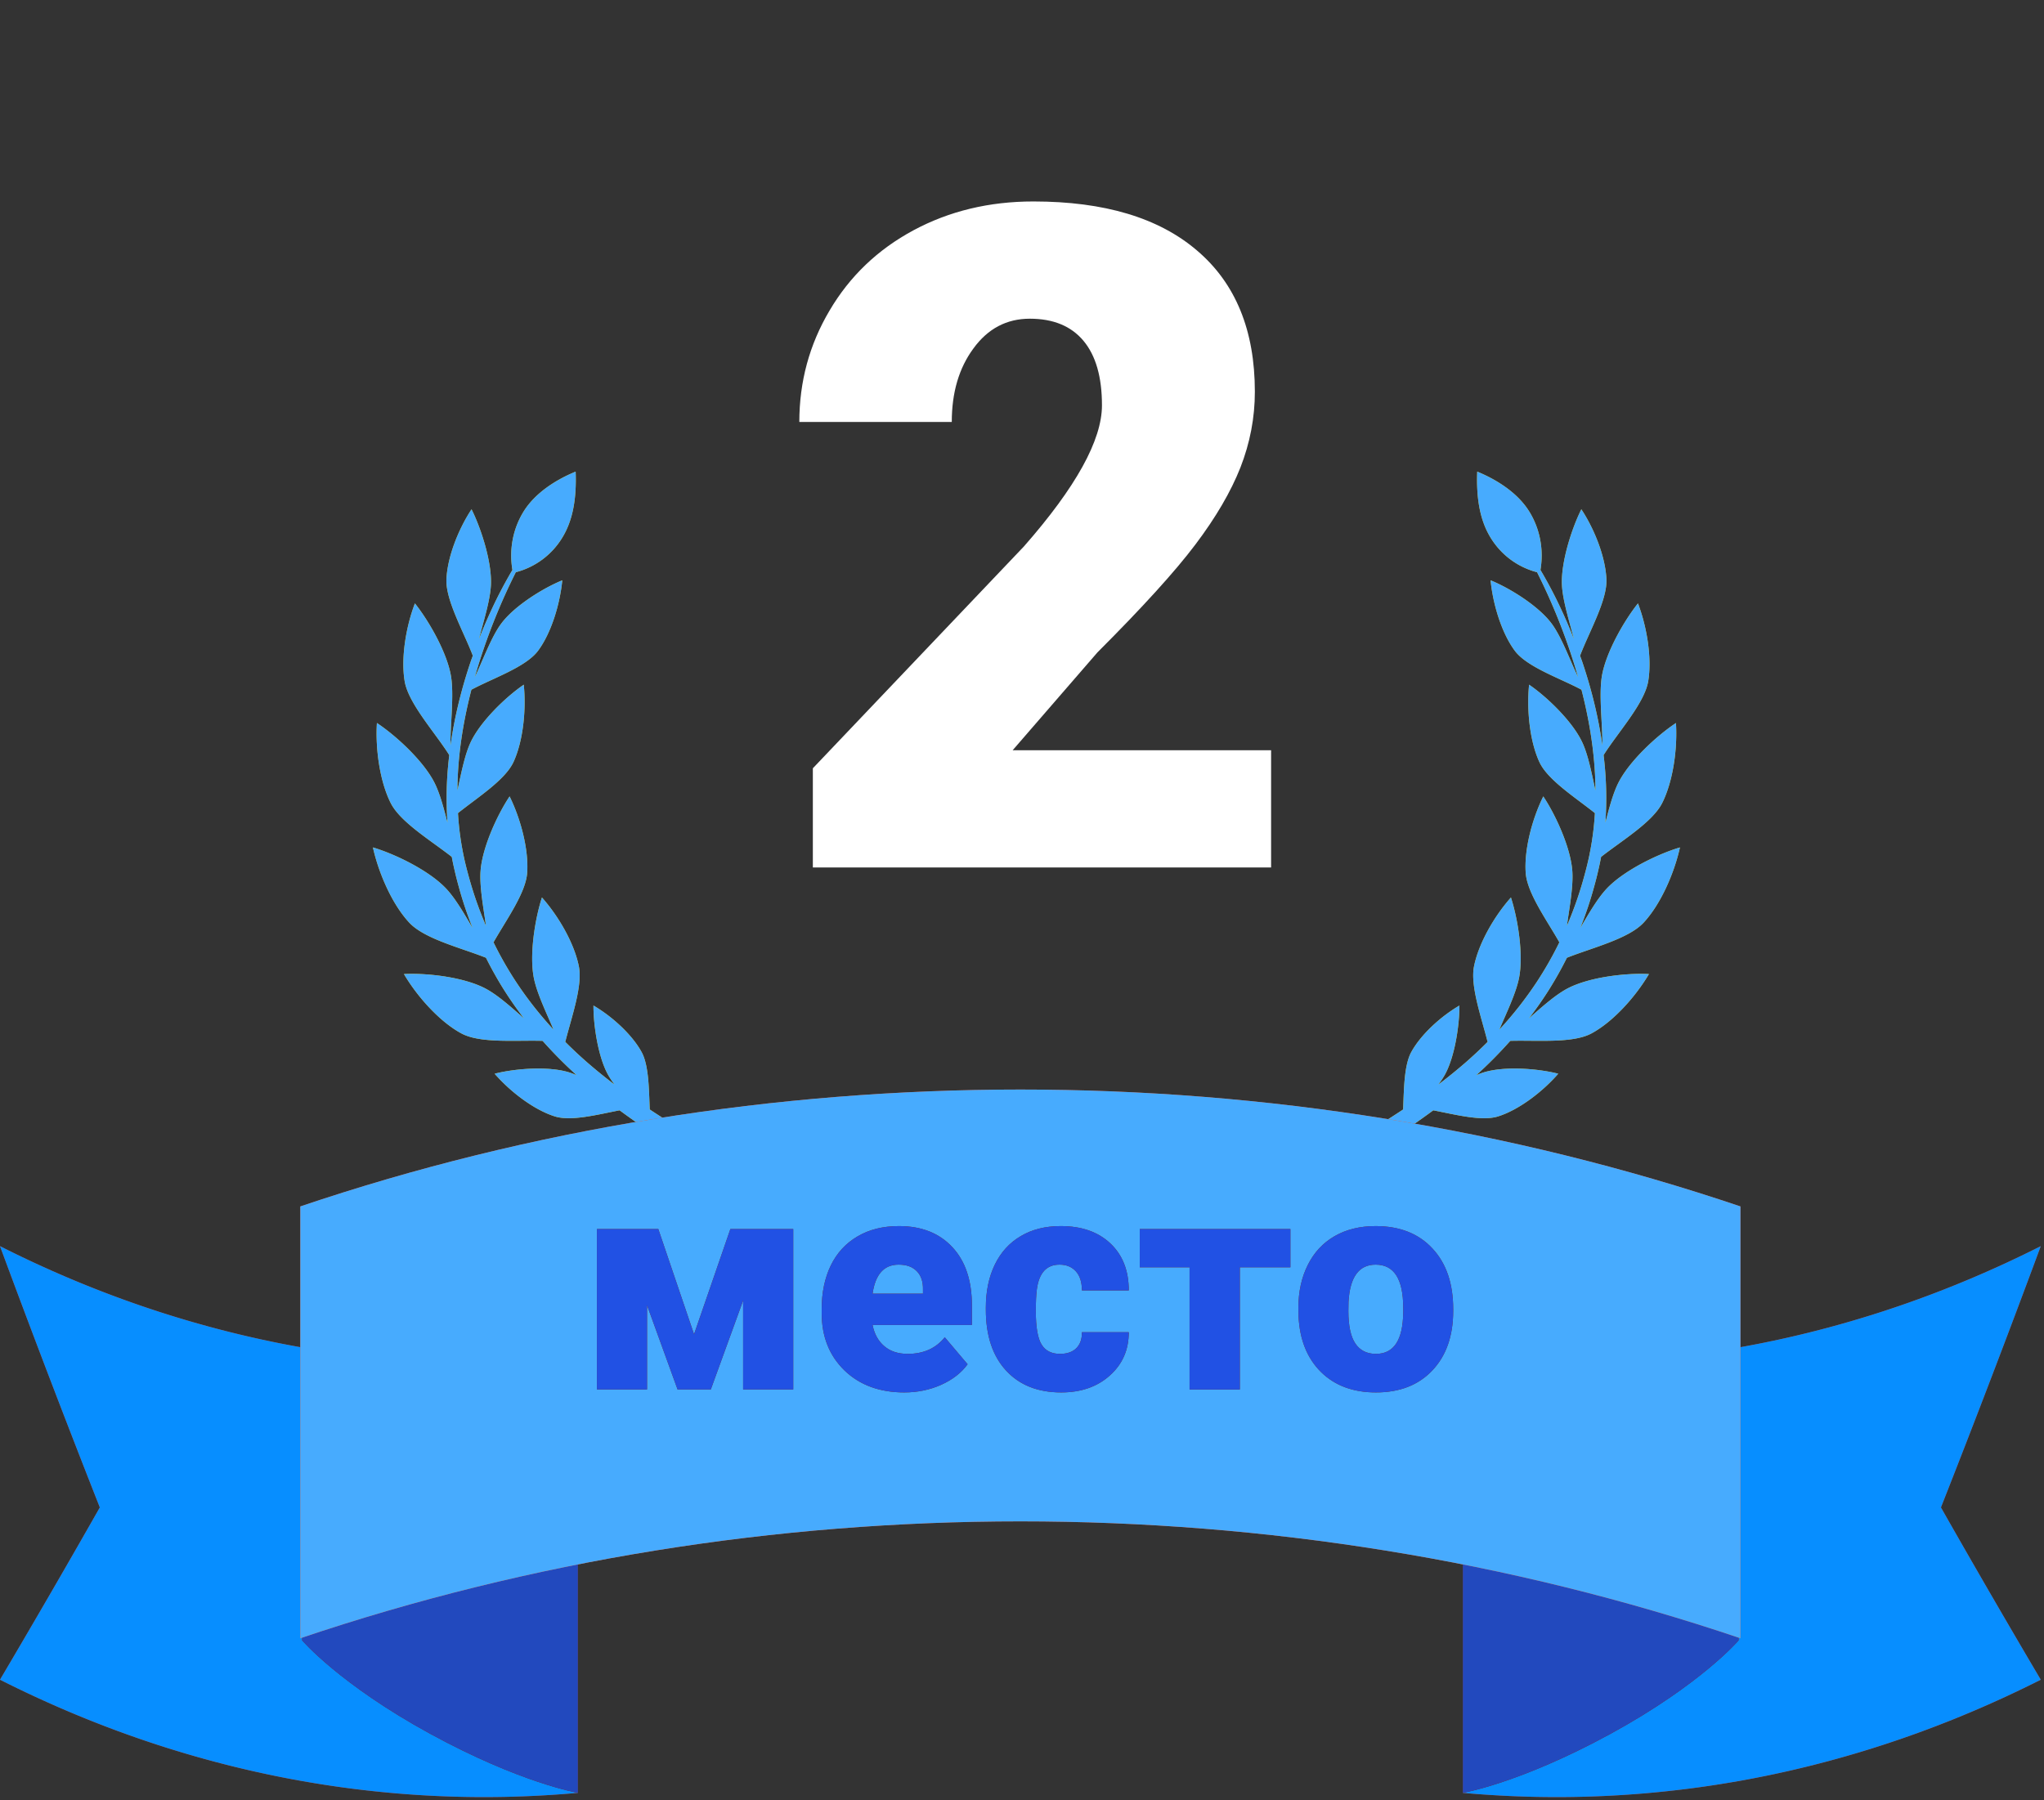 <svg width="235" height="207" fill="none" xmlns="http://www.w3.org/2000/svg"><rect width="100%" height="100%" fill="#333333" stroke="none"/><path d="M146.139 99.755H93.454V88.347l24.268-25.513c5.981-6.81 8.971-12.22 8.971-16.23 0-3.25-.709-5.721-2.126-7.415-1.417-1.694-3.474-2.541-6.171-2.541-2.661 0-4.822 1.14-6.481 3.422-1.66 2.247-2.489 5.065-2.489 8.453H91.899c0-4.633 1.158-8.902 3.474-12.809 2.316-3.94 5.531-7.017 9.645-9.23 4.114-2.212 8.712-3.318 13.793-3.318 8.159 0 14.433 1.884 18.823 5.652 4.425 3.768 6.638 9.178 6.638 16.23 0 2.973-.553 5.877-1.66 8.712-1.106 2.8-2.834 5.756-5.185 8.867-2.316 3.077-6.067 7.208-11.252 12.393l-9.749 11.252h29.713v13.483z" fill="#fff"/><path d="M88.356 136.914a29.004 29.004 0 00-1.221-1.139c-.222-.198-.402-.344-.63-.538a25.47 25.47 0 00-.657-.523 40.943 40.943 0 00-2.683-1.841c-1.801-1.152-3.608-2.218-5.387-3.322a107.842 107.842 0 01-3.077-1.969c-.095-2.376-.108-5.092-.937-6.607-1.128-2.052-3.43-4.116-5.532-5.344-.013 2.261.53 5.87 1.653 7.921.205.377.47.767.763 1.163a60.906 60.906 0 01-3.025-2.447 49.068 49.068 0 01-2.633-2.457c.72-2.859 2.01-6.431 1.563-8.684-.528-2.662-2.348-5.791-4.245-7.923-.802 2.46-1.463 6.597-.93 9.26.348 1.749 1.41 3.936 2.26 5.933a42.918 42.918 0 01-4.31-5.491 41.206 41.206 0 01-2.588-4.546c1.447-2.556 3.706-5.661 3.869-7.986.19-2.7-.746-6.212-2.02-8.794-1.421 2.123-3.15 5.895-3.34 8.589-.124 1.765.321 4.146.623 6.292a42.611 42.611 0 01-1.804-5.035 53.608 53.608 0 01-.418-1.533 32.941 32.941 0 01-.36-1.548 34.37 34.37 0 01-.495-3.127 38.43 38.43 0 01-.142-1.715c2.249-1.803 5.425-3.803 6.383-5.875 1.12-2.424 1.472-6.022 1.183-8.895-2.076 1.417-5.011 4.247-6.13 6.666-.669 1.448-1.071 3.554-1.498 5.511.005-.68.02-1.358.059-2.03.183-3.233.737-6.433 1.547-9.567 2.472-1.327 6.281-2.605 7.674-4.492 1.509-2.039 2.51-5.34 2.775-8.088-2.22.903-5.52 2.951-7.028 4.99-1.133 1.53-2.067 4.128-3.031 6.15.14-.49.285-.978.435-1.466a69.91 69.91 0 014.282-10.605 8.846 8.846 0 005.323-3.944c1.34-2.166 1.66-4.816 1.556-7.623-2.228.913-4.634 2.42-5.98 4.58-1.275 2.062-1.673 4.46-1.29 6.725a51.025 51.025 0 00-2.399 4.566 53.259 53.259 0 00-1.442 3.378c.527-2.08 1.288-4.436 1.371-6.23.12-2.593-1.11-6.452-2.23-8.69-1.491 2.257-2.77 5.446-2.885 8.044-.11 2.405 1.992 6.052 3.031 8.792-.076.225-.163.447-.24.672-1.056 3.124-1.862 6.355-2.327 9.66-.024-2.488.425-5.76.059-7.978-.447-2.688-2.527-6.34-4.15-8.37-1.021 2.68-1.621 6.252-1.18 8.938.422 2.564 3.51 5.92 5.133 8.513a40.3 40.3 0 00-.206 7.77c-.428-1.68-.875-3.365-1.493-4.593-1.259-2.498-4.416-5.413-6.621-6.871-.184 2.974.327 6.7 1.585 9.204 1.107 2.197 4.617 4.303 7.023 6.191l.015.09c.102.542.221 1.082.346 1.614.124.541.26 1.069.406 1.6a44.54 44.54 0 001.627 4.879c-.972-1.664-1.97-3.382-3.005-4.496-1.946-2.095-5.873-4.006-8.455-4.775.666 3.009 2.225 6.554 4.176 8.649 1.743 1.874 5.91 2.883 8.82 4.038a43.587 43.587 0 002.097 3.731 42.83 42.83 0 002.27 3.238c-1.476-1.301-3.007-2.668-4.374-3.403-2.48-1.336-6.76-1.833-9.425-1.691 1.558 2.638 4.124 5.489 6.604 6.825 2.169 1.172 6.263.765 9.339.857a51.456 51.456 0 003.909 3.946 8.186 8.186 0 00-.84-.316c-2.399-.755-6.259-.448-8.583.149 1.8 2.073 4.516 4.152 6.915 4.907 1.873.588 4.887-.202 7.451-.699a99.865 99.865 0 005.479 3.76c1.78 1.153 3.576 2.255 5.312 3.397.866.574 1.719 1.155 2.514 1.773.199.155.393.31.58.474.178.151.401.344.573.505.373.332.742.686 1.099 1.047 1.419 1.444 2.65 3.073 3.58 4.851.069.133.131.27.2.403l1.04-2.977a23.86 23.86 0 00-3.256-3.998z" fill="#FFC700"/><path d="M88.356 136.914a29.004 29.004 0 00-1.221-1.139c-.222-.198-.402-.344-.63-.538a25.47 25.47 0 00-.657-.523 40.943 40.943 0 00-2.683-1.841c-1.801-1.152-3.608-2.218-5.387-3.322a107.842 107.842 0 01-3.077-1.969c-.095-2.376-.108-5.092-.937-6.607-1.128-2.052-3.43-4.116-5.532-5.344-.013 2.261.53 5.87 1.653 7.921.205.377.47.767.763 1.163a60.906 60.906 0 01-3.025-2.447 49.068 49.068 0 01-2.633-2.457c.72-2.859 2.01-6.431 1.563-8.684-.528-2.662-2.348-5.791-4.245-7.923-.802 2.46-1.463 6.597-.93 9.26.348 1.749 1.41 3.936 2.26 5.933a42.918 42.918 0 01-4.31-5.491 41.206 41.206 0 01-2.588-4.546c1.447-2.556 3.706-5.661 3.869-7.986.19-2.7-.746-6.212-2.02-8.794-1.421 2.123-3.15 5.895-3.34 8.589-.124 1.765.321 4.146.623 6.292a42.611 42.611 0 01-1.804-5.035 53.608 53.608 0 01-.418-1.533 32.941 32.941 0 01-.36-1.548 34.37 34.37 0 01-.495-3.127 38.43 38.43 0 01-.142-1.715c2.249-1.803 5.425-3.803 6.383-5.875 1.12-2.424 1.472-6.022 1.183-8.895-2.076 1.417-5.011 4.247-6.13 6.666-.669 1.448-1.071 3.554-1.498 5.511.005-.68.02-1.358.059-2.03.183-3.233.737-6.433 1.547-9.567 2.472-1.327 6.281-2.605 7.674-4.492 1.509-2.039 2.51-5.34 2.775-8.088-2.22.903-5.52 2.951-7.028 4.99-1.133 1.53-2.067 4.128-3.031 6.15.14-.49.285-.978.435-1.466a69.91 69.91 0 014.282-10.605 8.846 8.846 0 005.323-3.944c1.34-2.166 1.66-4.816 1.556-7.623-2.228.913-4.634 2.42-5.98 4.58-1.275 2.062-1.673 4.46-1.29 6.725a51.025 51.025 0 00-2.399 4.566 53.259 53.259 0 00-1.442 3.378c.527-2.08 1.288-4.436 1.371-6.23.12-2.593-1.11-6.452-2.23-8.69-1.491 2.257-2.77 5.446-2.885 8.044-.11 2.405 1.992 6.052 3.031 8.792-.076.225-.163.447-.24.672-1.056 3.124-1.862 6.355-2.327 9.66-.024-2.488.425-5.76.059-7.978-.447-2.688-2.527-6.34-4.15-8.37-1.021 2.68-1.621 6.252-1.18 8.938.422 2.564 3.51 5.92 5.133 8.513a40.3 40.3 0 00-.206 7.77c-.428-1.68-.875-3.365-1.493-4.593-1.259-2.498-4.416-5.413-6.621-6.871-.184 2.974.327 6.7 1.585 9.204 1.107 2.197 4.617 4.303 7.023 6.191l.015.09c.102.542.221 1.082.346 1.614.124.541.26 1.069.406 1.6a44.54 44.54 0 001.627 4.879c-.972-1.664-1.97-3.382-3.005-4.496-1.946-2.095-5.873-4.006-8.455-4.775.666 3.009 2.225 6.554 4.176 8.649 1.743 1.874 5.91 2.883 8.82 4.038a43.587 43.587 0 002.097 3.731 42.83 42.83 0 002.27 3.238c-1.476-1.301-3.007-2.668-4.374-3.403-2.48-1.336-6.76-1.833-9.425-1.691 1.558 2.638 4.124 5.489 6.604 6.825 2.169 1.172 6.263.765 9.339.857a51.456 51.456 0 003.909 3.946 8.186 8.186 0 00-.84-.316c-2.399-.755-6.259-.448-8.583.149 1.8 2.073 4.516 4.152 6.915 4.907 1.873.588 4.887-.202 7.451-.699a99.865 99.865 0 005.479 3.76c1.78 1.153 3.576 2.255 5.312 3.397.866.574 1.719 1.155 2.514 1.773.199.155.393.31.58.474.178.151.401.344.573.505.373.332.742.686 1.099 1.047 1.419 1.444 2.65 3.073 3.58 4.851.069.133.131.27.2.403l1.04-2.977a23.86 23.86 0 00-3.256-3.998z" fill="#47ABFE"/><path d="M147.664 136.915a28.71 28.71 0 011.222-1.139c.222-.198.402-.344.629-.538.22-.182.437-.352.658-.523a40.89 40.89 0 012.682-1.841c1.802-1.152 3.609-2.219 5.388-3.322a109.345 109.345 0 003.076-1.969c.096-2.376.109-5.093.938-6.608 1.128-2.051 3.429-4.116 5.532-5.343.012 2.261-.53 5.87-1.653 7.921-.205.377-.47.766-.764 1.163a60.77 60.77 0 003.026-2.447 49.358 49.358 0 002.632-2.457c-.719-2.859-2.01-6.431-1.562-8.684.528-2.662 2.348-5.791 4.245-7.924.801 2.46 1.463 6.597.93 9.261-.348 1.748-1.411 3.936-2.261 5.933a42.792 42.792 0 004.31-5.492 41.144 41.144 0 002.589-4.545c-1.448-2.557-3.706-5.662-3.869-7.986-.19-2.7.746-6.212 2.02-8.794 1.421 2.122 3.15 5.894 3.339 8.588.124 1.765-.321 4.146-.623 6.293a42.63 42.63 0 001.805-5.036 51.95 51.95 0 00.418-1.533c.132-.522.255-1.037.359-1.547a34.31 34.31 0 00.495-3.127 38.14 38.14 0 00.143-1.715c-2.249-1.804-5.426-3.804-6.384-5.876-1.119-2.424-1.472-6.021-1.183-8.894 2.076 1.417 5.012 4.247 6.13 6.665.67 1.448 1.072 3.555 1.498 5.511a39.097 39.097 0 00-.058-2.03c-.184-3.233-.737-6.433-1.547-9.567-2.473-1.326-6.281-2.605-7.675-4.492-1.508-2.038-2.508-5.34-2.774-8.088 2.22.903 5.519 2.951 7.028 4.99 1.132 1.53 2.067 4.128 3.031 6.15a72.01 72.01 0 00-.436-1.466 69.987 69.987 0 00-4.281-10.605 8.846 8.846 0 01-5.323-3.944c-1.341-2.166-1.661-4.816-1.556-7.623 2.227.913 4.634 2.42 5.979 4.58 1.276 2.062 1.674 4.46 1.29 6.725a50.91 50.91 0 012.399 4.566 53.09 53.09 0 011.442 3.378c-.526-2.08-1.288-4.436-1.371-6.23-.119-2.593 1.11-6.452 2.231-8.69 1.491 2.257 2.769 5.446 2.884 8.044.111 2.405-1.991 6.052-3.031 8.792.077.225.164.448.241.672 1.055 3.124 1.862 6.356 2.327 9.661.023-2.488-.425-5.76-.059-7.98.446-2.686 2.527-6.339 4.149-8.369 1.022 2.681 1.622 6.252 1.181 8.938-.422 2.564-3.51 5.92-5.134 8.513a40.474 40.474 0 01.207 7.77c.427-1.68.875-3.364 1.493-4.592 1.259-2.499 4.416-5.413 6.621-6.872.183 2.975-.328 6.7-1.585 9.204-1.108 2.197-4.618 4.303-7.023 6.192-.005.027-.011.055-.015.089a36.594 36.594 0 01-.347 1.614c-.123.542-.26 1.07-.406 1.6a44.572 44.572 0 01-1.626 4.879c.971-1.663 1.97-3.381 3.005-4.496 1.945-2.094 5.872-4.006 8.455-4.774-.667 3.008-2.226 6.553-4.176 8.649-1.743 1.873-5.911 2.883-8.82 4.038a43.298 43.298 0 01-2.098 3.731 42.353 42.353 0 01-2.269 3.237c1.476-1.301 3.007-2.667 4.373-3.403 2.48-1.335 6.761-1.833 9.426-1.691-1.558 2.638-4.124 5.489-6.604 6.825-2.169 1.172-6.263.766-9.339.857a51.636 51.636 0 01-3.909 3.947c.287-.122.565-.235.839-.316 2.4-.755 6.259-.448 8.584.148-1.8 2.074-4.516 4.153-6.915 4.908-1.873.588-4.887-.203-7.452-.699a99.81 99.81 0 01-5.478 3.76c-1.781 1.153-3.576 2.254-5.313 3.397-.865.574-1.718 1.155-2.514 1.773-.198.155-.392.31-.579.473-.179.152-.401.345-.573.505a24.56 24.56 0 00-1.099 1.048c-1.419 1.444-2.65 3.073-3.58 4.851-.069.133-.132.27-.201.403l-1.039-2.977a23.839 23.839 0 013.255-3.998z" fill="#FFC700"/><path d="M147.664 136.915a28.71 28.71 0 011.222-1.139c.222-.198.402-.344.629-.538.22-.182.437-.352.658-.523a40.89 40.89 0 012.682-1.841c1.802-1.152 3.609-2.219 5.388-3.322a109.345 109.345 0 003.076-1.969c.096-2.376.109-5.093.938-6.608 1.128-2.051 3.429-4.116 5.532-5.343.012 2.261-.53 5.87-1.653 7.921-.205.377-.47.766-.764 1.163a60.77 60.77 0 003.026-2.447 49.358 49.358 0 002.632-2.457c-.719-2.859-2.01-6.431-1.562-8.684.528-2.662 2.348-5.791 4.245-7.924.801 2.46 1.463 6.597.93 9.261-.348 1.748-1.411 3.936-2.261 5.933a42.792 42.792 0 004.31-5.492 41.144 41.144 0 002.589-4.545c-1.448-2.557-3.706-5.662-3.869-7.986-.19-2.7.746-6.212 2.02-8.794 1.421 2.122 3.15 5.894 3.339 8.588.124 1.765-.321 4.146-.623 6.293a42.63 42.63 0 001.805-5.036 51.95 51.95 0 00.418-1.533c.132-.522.255-1.037.359-1.547a34.31 34.31 0 00.495-3.127 38.14 38.14 0 00.143-1.715c-2.249-1.804-5.426-3.804-6.384-5.876-1.119-2.424-1.472-6.021-1.183-8.894 2.076 1.417 5.012 4.247 6.13 6.665.67 1.448 1.072 3.555 1.498 5.511a39.097 39.097 0 00-.058-2.03c-.184-3.233-.737-6.433-1.547-9.567-2.473-1.326-6.281-2.605-7.675-4.492-1.508-2.038-2.508-5.34-2.774-8.088 2.22.903 5.519 2.951 7.028 4.99 1.132 1.53 2.067 4.128 3.031 6.15a72.01 72.01 0 00-.436-1.466 69.987 69.987 0 00-4.281-10.605 8.846 8.846 0 01-5.323-3.944c-1.341-2.166-1.661-4.816-1.556-7.623 2.227.913 4.634 2.42 5.979 4.58 1.276 2.062 1.674 4.46 1.29 6.725a50.91 50.91 0 012.399 4.566 53.09 53.09 0 011.442 3.378c-.526-2.08-1.288-4.436-1.371-6.23-.119-2.593 1.11-6.452 2.231-8.69 1.491 2.257 2.769 5.446 2.884 8.044.111 2.405-1.991 6.052-3.031 8.792.077.225.164.448.241.672 1.055 3.124 1.862 6.356 2.327 9.661.023-2.488-.425-5.76-.059-7.98.446-2.686 2.527-6.339 4.149-8.369 1.022 2.681 1.622 6.252 1.181 8.938-.422 2.564-3.51 5.92-5.134 8.513a40.474 40.474 0 01.207 7.77c.427-1.68.875-3.364 1.493-4.592 1.259-2.499 4.416-5.413 6.621-6.872.183 2.975-.328 6.7-1.585 9.204-1.108 2.197-4.618 4.303-7.023 6.192-.005.027-.011.055-.015.089a36.594 36.594 0 01-.347 1.614c-.123.542-.26 1.07-.406 1.6a44.572 44.572 0 01-1.626 4.879c.971-1.663 1.97-3.381 3.005-4.496 1.945-2.094 5.872-4.006 8.455-4.774-.667 3.008-2.226 6.553-4.176 8.649-1.743 1.873-5.911 2.883-8.82 4.038a43.298 43.298 0 01-2.098 3.731 42.353 42.353 0 01-2.269 3.237c1.476-1.301 3.007-2.667 4.373-3.403 2.48-1.335 6.761-1.833 9.426-1.691-1.558 2.638-4.124 5.489-6.604 6.825-2.169 1.172-6.263.766-9.339.857a51.636 51.636 0 01-3.909 3.947c.287-.122.565-.235.839-.316 2.4-.755 6.259-.448 8.584.148-1.8 2.074-4.516 4.153-6.915 4.908-1.873.588-4.887-.203-7.452-.699a99.81 99.81 0 01-5.478 3.76c-1.781 1.153-3.576 2.254-5.313 3.397-.865.574-1.718 1.155-2.514 1.773-.198.155-.392.31-.579.473-.179.152-.401.345-.573.505a24.56 24.56 0 00-1.099 1.048c-1.419 1.444-2.65 3.073-3.58 4.851-.069.133-.132.27-.201.403l-1.039-2.977a23.839 23.839 0 013.255-3.998z" fill="#47ABFE"/><path d="M234.627 143.301c-21.208 10.708-43.967 15.044-66.432 13.008v49.856c22.465 2.035 45.231-2.301 66.432-13.009a1346.35 1346.35 0 01-11.477-19.81 1558.32 1558.32 0 0011.477-30.045z" fill="#DC3F16"/><path d="M234.627 143.301c-21.208 10.708-43.967 15.044-66.432 13.008v49.856c22.465 2.035 45.231-2.301 66.432-13.009a1346.35 1346.35 0 01-11.477-19.81 1558.32 1558.32 0 0011.477-30.045z" fill="#078EFF"/><path d="M0 143.301c21.201 10.708 43.967 15.044 66.432 13.008v49.856C43.967 208.2 21.2 203.864 0 193.156c3.779-6.4 7.61-13.001 11.477-19.81A1520.275 1520.275 0 010 143.301z" fill="#DC3F16"/><path d="M0 143.301c21.201 10.708 43.967 15.044 66.432 13.008v49.856C43.967 208.2 21.2 203.864 0 193.156c3.779-6.4 7.61-13.001 11.477-19.81A1520.275 1520.275 0 010 143.301z" fill="#078EFF"/><path d="M184.039 149.677c-9.356 4.724-15.851 6.63-15.851 6.63v49.855s6.541-1.089 16.955-6.773c10.413-5.683 14.74-10.75 14.74-10.75v-49.856c.007 0-6.34 6.1-15.844 10.894z" fill="#931700"/><path d="M184.039 149.677c-9.356 4.724-15.851 6.63-15.851 6.63v49.855s6.541-1.089 16.955-6.773c10.413-5.683 14.74-10.75 14.74-10.75v-49.856c.007 0-6.34 6.1-15.844 10.894z" fill="#2249BE"/><path d="M50.588 149.677c9.356 4.724 15.85 6.63 15.85 6.63v49.855s-6.54-1.089-16.954-6.773c-10.413-5.683-14.74-10.75-14.74-10.75v-49.856c-.007 0 6.334 6.1 15.844 10.894z" fill="#931700"/><path d="M50.588 149.677c9.356 4.724 15.85 6.63 15.85 6.63v49.855s-6.54-1.089-16.954-6.773c-10.413-5.683-14.74-10.75-14.74-10.75v-49.856c-.007 0 6.334 6.1 15.844 10.894z" fill="#2249BE"/><path d="M117.312 125.29c-28.142 0-56.283 4.483-82.785 13.442v49.656c26.502-8.959 54.643-13.442 82.785-13.442 28.141 0 56.282 4.483 82.788 13.442v-49.656c-26.506-8.959-54.643-13.442-82.788-13.442z" fill="#FF5418"/><path d="M117.312 125.29c-28.142 0-56.283 4.483-82.785 13.442v49.656c26.502-8.959 54.643-13.442 82.785-13.442 28.141 0 56.282 4.483 82.788 13.442v-49.656c-26.506-8.959-54.643-13.442-82.788-13.442z" fill="#47ABFE"/><path d="M79.794 153.436l4.177-12.103h7.228v18.445h-5.762V149.55l-3.716 10.228h-3.819l-3.511-9.683v9.683h-5.762v-18.445h7.057l4.108 12.103zm24.173 6.683c-2.83 0-5.12-.841-6.87-2.523-1.75-1.694-2.625-3.893-2.625-6.597v-.478c0-1.886.347-3.551 1.04-4.994.704-1.444 1.727-2.557 3.068-3.342 1.341-.795 2.932-1.193 4.773-1.193 2.591 0 4.637.807 6.137 2.421 1.5 1.602 2.25 3.841 2.25 6.716v2.233h-11.421c.205 1.035.653 1.847 1.347 2.438.693.591 1.591.887 2.693.887 1.818 0 3.239-.637 4.262-1.91l2.625 3.103c-.716.989-1.733 1.778-3.051 2.369-1.307.58-2.717.87-4.228.87zm-.648-14.695c-1.682 0-2.682 1.114-3 3.342h5.796v-.444c.023-.92-.21-1.631-.699-2.131-.489-.511-1.188-.767-2.097-.767zm18.547 10.263c.807 0 1.432-.216 1.875-.648.444-.443.66-1.057.648-1.841h5.387c0 2.023-.727 3.682-2.182 4.977-1.443 1.296-3.307 1.944-5.591 1.944-2.682 0-4.796-.841-6.342-2.523-1.545-1.682-2.318-4.012-2.318-6.989v-.239c0-1.864.341-3.506 1.023-4.927.693-1.432 1.687-2.528 2.983-3.29 1.295-.773 2.83-1.159 4.603-1.159 2.397 0 4.301.665 5.71 1.995 1.409 1.329 2.114 3.131 2.114 5.403h-5.387c0-.954-.233-1.687-.699-2.199-.466-.511-1.091-.767-1.875-.767-1.489 0-2.358.949-2.608 2.847-.08.602-.119 1.432-.119 2.489 0 1.852.221 3.137.664 3.853.444.716 1.148 1.074 2.114 1.074zm26.491-9.956h-5.813v14.047h-5.779v-14.047h-5.727v-4.398h17.319v4.398zm.921 4.654c0-1.841.358-3.478 1.074-4.91.716-1.443 1.744-2.551 3.085-3.324 1.341-.773 2.915-1.159 4.722-1.159 2.762 0 4.938.858 6.529 2.574 1.591 1.705 2.387 4.029 2.387 6.972v.205c0 2.875-.801 5.159-2.404 6.853-1.591 1.682-3.75 2.523-6.478 2.523-2.625 0-4.733-.784-6.324-2.353-1.591-1.579-2.449-3.716-2.574-6.409l-.017-.972zm5.745.358c0 1.705.267 2.955.801 3.75.534.796 1.324 1.194 2.369 1.194 2.046 0 3.092-1.574 3.137-4.722v-.58c0-3.307-1.057-4.961-3.171-4.961-1.92 0-2.96 1.427-3.119 4.279l-.017 1.04z" fill="#912600"/><path d="M79.794 153.436l4.177-12.103h7.228v18.445h-5.762V149.55l-3.716 10.228h-3.819l-3.511-9.683v9.683h-5.762v-18.445h7.057l4.108 12.103zm24.173 6.683c-2.83 0-5.12-.841-6.87-2.523-1.75-1.694-2.625-3.893-2.625-6.597v-.478c0-1.886.347-3.551 1.04-4.994.704-1.444 1.727-2.557 3.068-3.342 1.341-.795 2.932-1.193 4.773-1.193 2.591 0 4.637.807 6.137 2.421 1.5 1.602 2.25 3.841 2.25 6.716v2.233h-11.421c.205 1.035.653 1.847 1.347 2.438.693.591 1.591.887 2.693.887 1.818 0 3.239-.637 4.262-1.91l2.625 3.103c-.716.989-1.733 1.778-3.051 2.369-1.307.58-2.717.87-4.228.87zm-.648-14.695c-1.682 0-2.682 1.114-3 3.342h5.796v-.444c.023-.92-.21-1.631-.699-2.131-.489-.511-1.188-.767-2.097-.767zm18.547 10.263c.807 0 1.432-.216 1.875-.648.444-.443.66-1.057.648-1.841h5.387c0 2.023-.727 3.682-2.182 4.977-1.443 1.296-3.307 1.944-5.591 1.944-2.682 0-4.796-.841-6.342-2.523-1.545-1.682-2.318-4.012-2.318-6.989v-.239c0-1.864.341-3.506 1.023-4.927.693-1.432 1.687-2.528 2.983-3.29 1.295-.773 2.83-1.159 4.603-1.159 2.397 0 4.301.665 5.71 1.995 1.409 1.329 2.114 3.131 2.114 5.403h-5.387c0-.954-.233-1.687-.699-2.199-.466-.511-1.091-.767-1.875-.767-1.489 0-2.358.949-2.608 2.847-.08.602-.119 1.432-.119 2.489 0 1.852.221 3.137.664 3.853.444.716 1.148 1.074 2.114 1.074zm26.491-9.956h-5.813v14.047h-5.779v-14.047h-5.727v-4.398h17.319v4.398zm.921 4.654c0-1.841.358-3.478 1.074-4.91.716-1.443 1.744-2.551 3.085-3.324 1.341-.773 2.915-1.159 4.722-1.159 2.762 0 4.938.858 6.529 2.574 1.591 1.705 2.387 4.029 2.387 6.972v.205c0 2.875-.801 5.159-2.404 6.853-1.591 1.682-3.75 2.523-6.478 2.523-2.625 0-4.733-.784-6.324-2.353-1.591-1.579-2.449-3.716-2.574-6.409l-.017-.972zm5.745.358c0 1.705.267 2.955.801 3.75.534.796 1.324 1.194 2.369 1.194 2.046 0 3.092-1.574 3.137-4.722v-.58c0-3.307-1.057-4.961-3.171-4.961-1.92 0-2.96 1.427-3.119 4.279l-.017 1.04z" fill="#2151E4"/></svg>